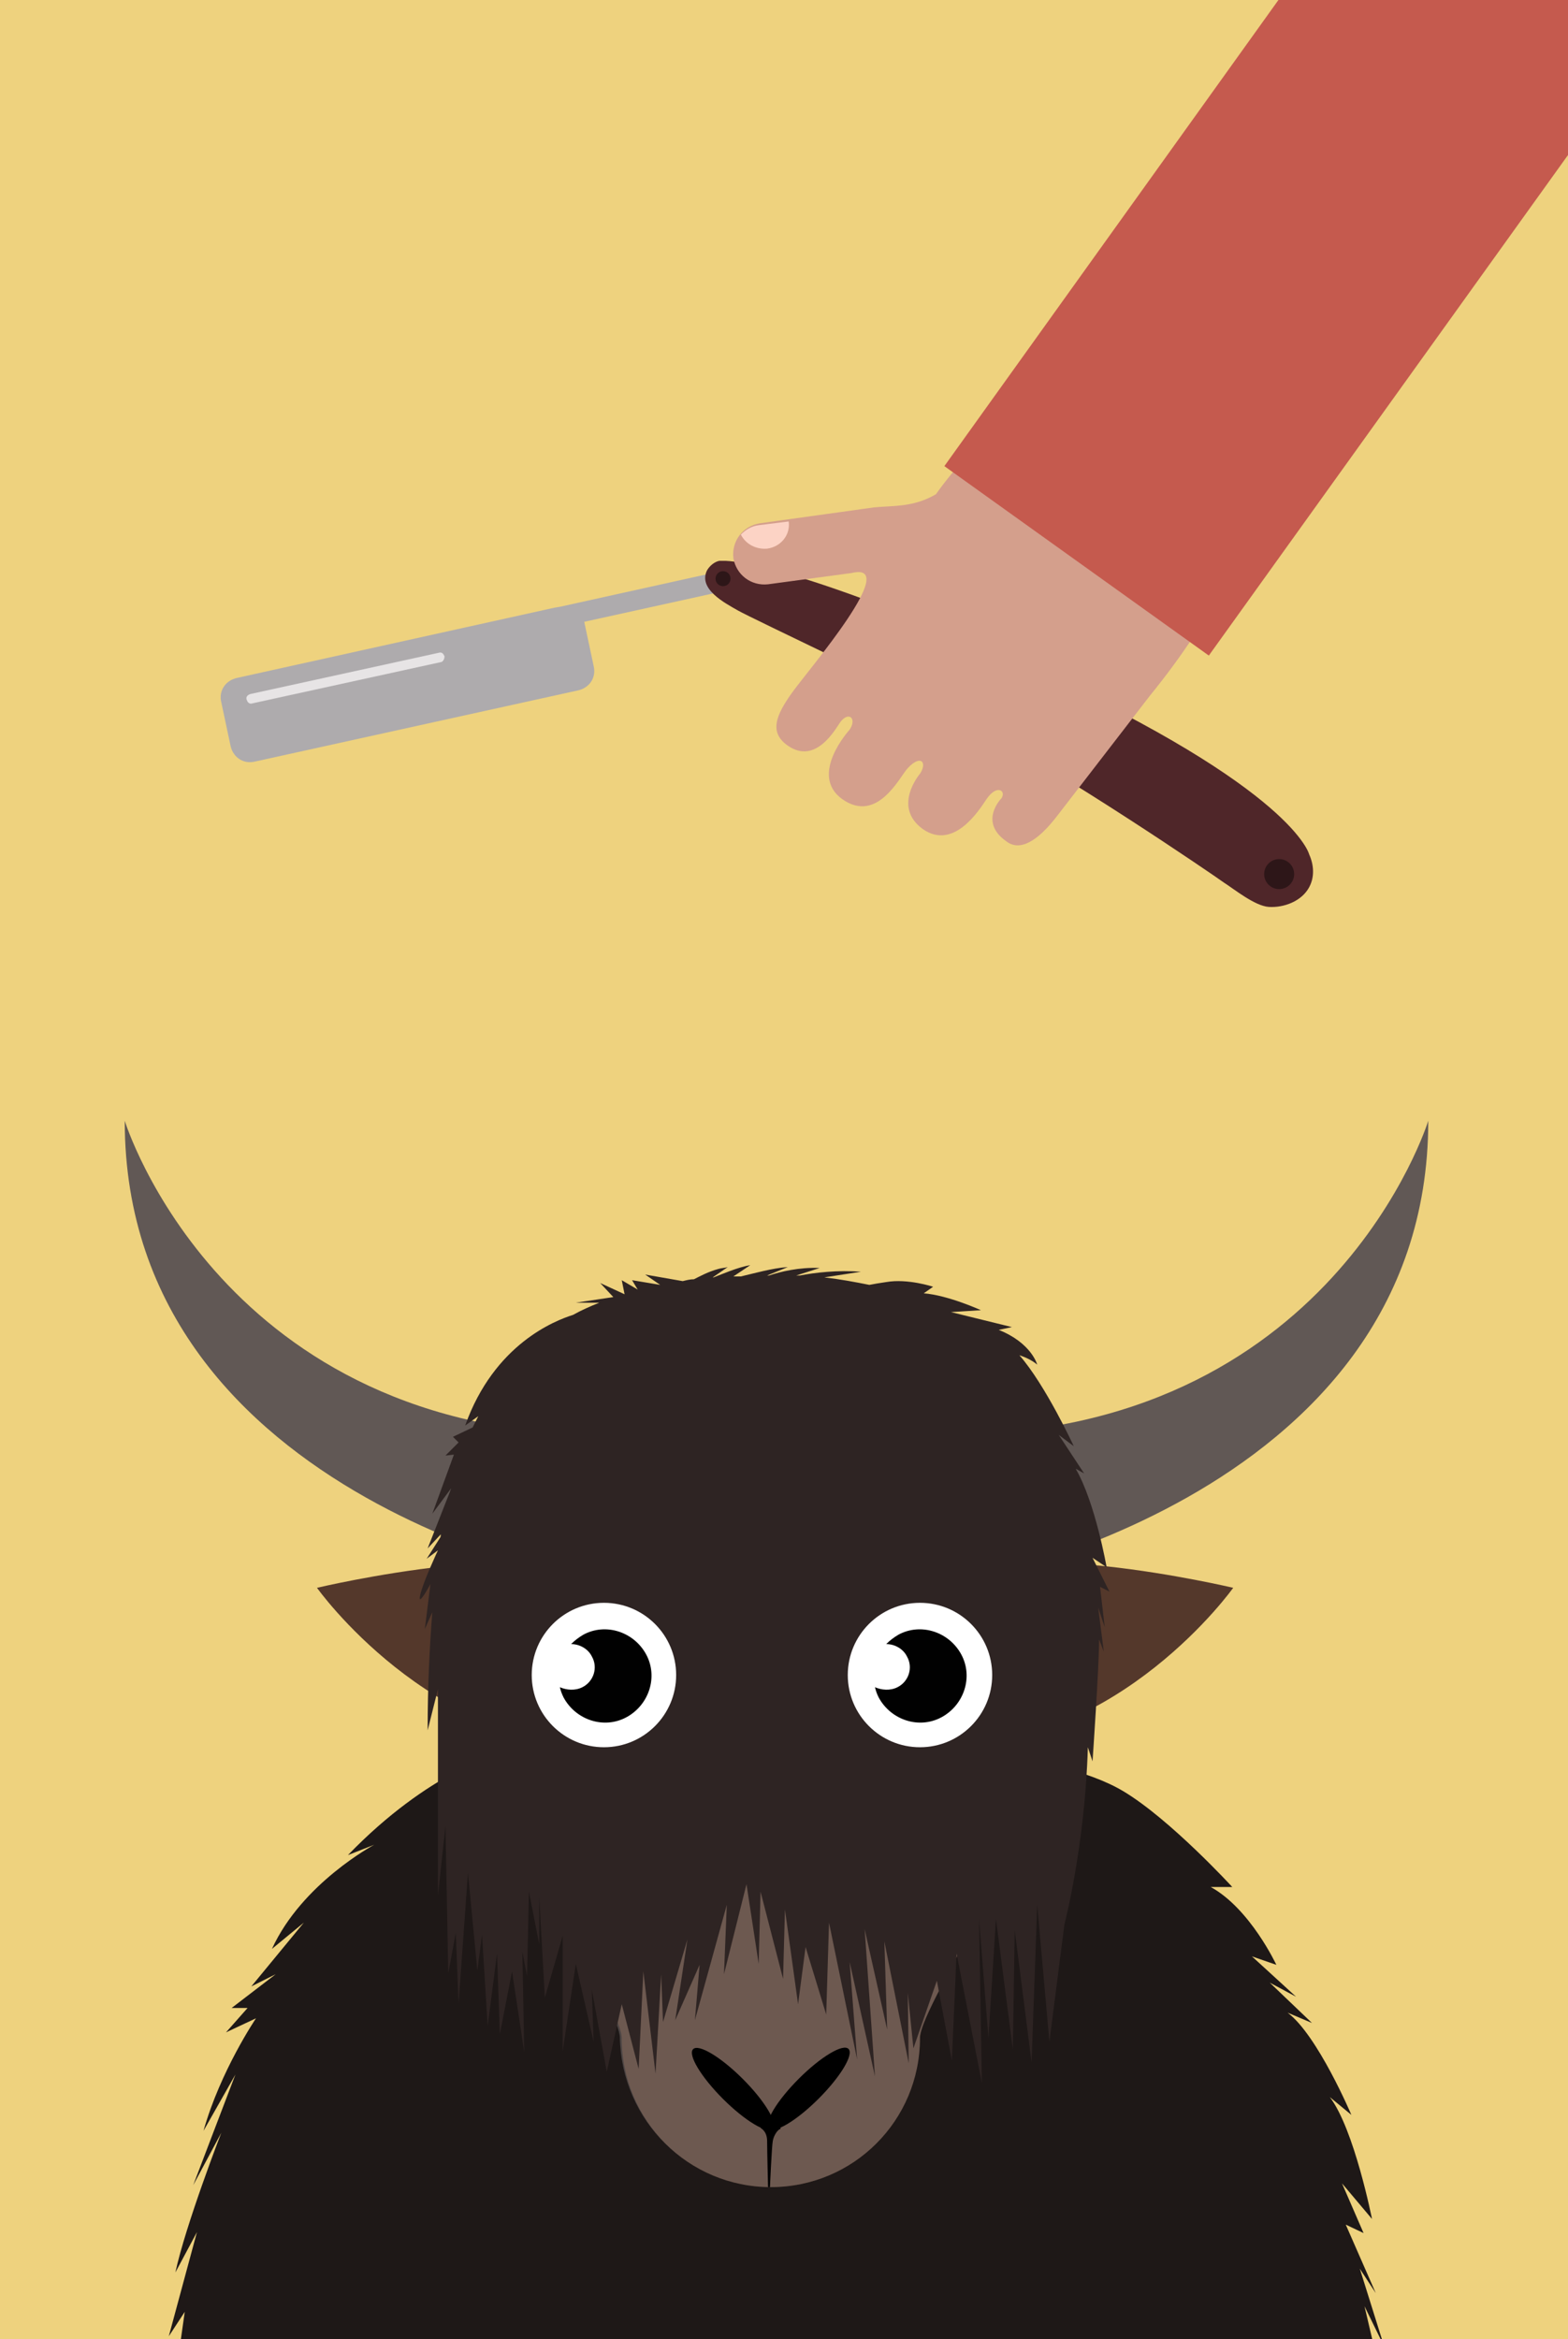 <?xml version="1.0" encoding="utf-8"?>
<!-- Generator: Adobe Illustrator 18.1.1, SVG Export Plug-In . SVG Version: 6.00 Build 0)  -->
<!DOCTYPE svg PUBLIC "-//W3C//DTD SVG 1.1//EN" "http://www.w3.org/Graphics/SVG/1.1/DTD/svg11.dtd">
<svg version="1.1" id="Layer_1" xmlns="http://www.w3.org/2000/svg" xmlns:xlink="http://www.w3.org/1999/xlink" x="0px" y="0px"
	 viewBox="0 0 167.2 249.4" enable-background="new 0 0 167.2 249.4" xml:space="preserve">
<rect x="-5.7" y="-5.7" fill="#EED27E" width="178.6" height="260.8"/>
<g>
	<path fill="#1E1817" d="M53.2,187c0,0-7.4,1.8-16.1,10.8l2.8-1.1c0,0-7.7,4.1-10.9,11.1l3.4-2.8l-5.6,6.8l2.6-1.3l-4.7,3.6h1.7
		l-2.3,2.6l3.2-1.5c0,0-3.8,5.6-5.6,12l3.4-6L20.6,233l3-5.6c0,0-3.8,9.8-4.9,14.9l2.3-4.3l-3,11.1l1.7-2.6l-1.3,9.2h129.4l-2.3-9.8
		l2.1,4.3l-2.6-8.3l1.7,2.6l-3.2-7.3l1.9,0.9l-2.3-5.3l3.2,3.8c0,0-1.9-9.6-4.5-13l2.3,1.9c0,0-3.6-8.5-6.8-10.9l2.6,1.1l-4.5-4.3
		l2.8,1.5l-4.7-4.3l2.6,0.9c0,0-2.8-6-7-8.3h2.3c0,0-6.6-7.2-11.6-10.2C105.3,182.3,53.2,187,53.2,187z"/>
	<path fill="#615855" d="M13.3,119.5c0,0,10.3,33.5,51.4,33.5v16C64.7,169.1,13.3,160.5,13.3,119.5z"/>
	<path fill="#615855" d="M152.3,119.5c0,0-10.3,33.5-51.4,33.5v16C100.9,169.1,152.3,160.5,152.3,119.5z"/>
	<path fill="#54382B" d="M64.4,186.2c-18.6,0-30.6-16.9-30.6-16.9s25.8-6.1,30.6,0C64.4,176,64.4,173.7,64.4,186.2z"/>
	<path fill="#54382B" d="M100.9,186.2c18.6,0,30.6-16.9,30.6-16.9s-25.8-6.1-30.6,0C100.9,176,100.9,173.7,100.9,186.2z"/>
	<path fill="#54382B" d="M113.9,178c0-17.5-14.2-31.7-31.7-31.7c-17.5,0-31.7,14.2-31.7,31.7c0,13.1,15.8,35.5,15.8,39.3
		c0,8.8,7.1,15.9,15.9,15.9c8.8,0,15.9-7.1,15.9-15.9C98.1,213.5,113.9,191.2,113.9,178z"/>
	<path opacity="0.4" fill="#938B88" d="M82.2,233.2c8.8,0,15.9-7.1,15.9-15.9c0-1.5,2.5-5.9,5.4-11.5c-5.6-5.1-13.1-21.1-21.4-21.1
		s-15.7,15.9-21.4,21.1c3,5.6,5.4,10,5.4,11.5C66.3,226.1,73.4,233.2,82.2,233.2z"/>
	<g>
		<ellipse transform="matrix(0.707 -0.707 0.707 0.707 -134.585 120.571)" cx="78.2" cy="222.7" rx="1.5" ry="6"/>
		<ellipse transform="matrix(0.707 0.707 -0.707 0.707 182.741 4.314)" cx="86.2" cy="222.7" rx="1.5" ry="6"/>
	</g>
	<path d="M81.1,226.9c0,0,0.7,0.3,0.7,1.4c0,1.1,0.1,4.9,0.1,4.9h0.2c0,0,0.2-4.4,0.3-4.9c0.1-0.6,0.5-1.2,0.8-1.3
		c0.3-0.1-1.1-1-1.1-1L81.1,226.9z"/>
	<path fill="#2E2423" d="M117.3,169.2l1,0.5l-1.8-3.6l1.5,1c0,0-1.2-6.9-3.3-10.5l0.9,0.5l-2.7-4.1l1.6,1.2c0,0-3-6.5-5.8-9.7
		c0.6,0.2,1.3,0.5,1.9,1c0,0-0.6-2.3-4.1-3.7l1.4-0.3l-6.5-1.6l3.2-0.2c0,0-3.5-1.6-6.1-1.8l1-0.7c0,0-2.7-0.9-5-0.5
		c-0.7,0.1-1.3,0.2-1.8,0.3c-1.5-0.3-3.1-0.6-4.8-0.8l3.9-0.6c-2.4-0.2-5,0.1-6.5,0.4c-0.1,0-0.3,0-0.4,0l2.5-0.8
		c-2.2-0.1-4.2,0.4-5.4,0.8c-0.1,0-0.1,0-0.2,0l2.2-0.9c-1.6,0.1-3.7,0.7-5,1c-0.3,0-0.5,0-0.8,0l1.8-1.2c-1.3,0.2-3.1,1-3.9,1.3
		c0,0-0.1,0-0.1,0l1.6-1.1c-0.3,0.1-0.7,0.1-1,0.2c-1.1,0.3-2,0.8-2.6,1.1c-0.4,0-0.8,0.1-1.2,0.2l-4-0.7l1.6,1.1l-3-0.5l0.6,1
		l-1.7-1l0.3,1.5l-2.6-1.2l1.4,1.5l-4,0.6h2.5c-1,0.4-1.9,0.8-2.8,1.3c-1.9,0.6-8.4,3.1-11.5,11.8l1.4-1c-0.2,0.4-0.4,0.8-0.6,1.2
		l-2.1,1l0.6,0.6l-1.4,1.4l0.9-0.1l-2.3,6.3l2-2.7c0,0.1-0.1,0.2-0.1,0.3l-2.4,6.1l1.4-1.5c0,0.1,0,0.3-0.1,0.4l-1.4,2.2l1.2-0.9
		c0,0-1.6,3.4-1.9,4.8c-0.3,1.4,1.1-1.2,1.1-1.2l-0.6,4.8l0.8-1.8c-0.3,3.8-0.5,8-0.5,12.6l1.1-4.4v22l0.8-7.4l0.3,15.7l0.8-4.3
		l0.3,7.5l1-13.9l1,10.4l0.5-3.8L52,216l1-7.7l0.3,8.6l1.3-6.7l1.3,8.6l-0.2-10.7l0.5,2.6l0.2-9l1.1,5.6v-5l0.6,10.7l1.9-6.6v12.3
		l1.4-9.3l1.9,8.3l-0.2-5.6l1.6,8.8l1.6-7.2l1.8,6.9l0.5-10.4l1.3,10.9l0.6-10.6l0.2,5.1l2.6-8.8l-1.3,8.6l2.6-5.9l-0.5,5.9
		l3.4-12.3l-0.3,7.4l2.4-9.6l1.3,8.5l0.2-7.7l2.4,9.3l0.2-7.4l1.4,10.1l0.8-6.1l2.2,7.2l0.3-9.8l3,14.6l-0.8-10.4l2.7,12.2
		l-1.1-15.7l2.4,10.7l-0.3-9.4l2.6,13l-0.1-7.5l0.6,5.9l2.5-7.2l1.6,8.5l0.5-11.4l2.7,13.8l-0.3-17.5l1,12.7l0.8-12.7l1.8,13.9
		l0.2-12.7l1.8,14.1l0.6-16.8l1.3,14.6l1.6-12.5c0,0,2.2-8.4,2.5-18.9l0.5,1.5c0,0,0.7-10.1,0.7-13l0.5,1.3l-0.6-4.7l0.7,2.1
		L117.3,169.2z"/>
	<g>
		<circle fill="#FFFFFF" cx="64.4" cy="178.6" r="7.7"/>
		<g>
			<path fill="#010101" d="M62.1,179.9c1.2-0.6,1.7-2.1,1-3.3c-0.4-0.8-1.3-1.3-2.2-1.3c0.4-0.4,0.8-0.7,1.3-1
				c2.4-1.3,5.4-0.3,6.7,2.1c1.3,2.4,0.3,5.4-2.1,6.7c-2.4,1.3-5.4,0.3-6.7-2.1c-0.2-0.4-0.3-0.7-0.4-1.1
				C60.4,180.2,61.3,180.3,62.1,179.9z"/>
		</g>
	</g>
	<g>
		<circle fill="#FFFFFF" cx="98.1" cy="178.6" r="7.7"/>
		<g>
			<path fill="#010101" d="M95.7,179.9c1.2-0.6,1.7-2.1,1-3.3c-0.4-0.8-1.3-1.3-2.2-1.3c0.4-0.4,0.8-0.7,1.3-1
				c2.4-1.3,5.4-0.3,6.7,2.1c1.3,2.4,0.3,5.4-2.1,6.7c-2.4,1.3-5.4,0.3-6.7-2.1c-0.2-0.4-0.3-0.7-0.4-1.1
				C94,180.2,94.9,180.3,95.7,179.9z"/>
		</g>
	</g>
</g>
<g>
	<g>
		<path fill="#AEABAD" d="M93.6,57.2l-33.9,7.5l-0.6,0.1l-33.9,7.5c-1.2,0.3-1.9,1.4-1.6,2.6l1,4.7c0.3,1.2,1.4,1.9,2.6,1.6
			l34.5-7.6c1.2-0.3,1.9-1.4,1.6-2.6l-1-4.7c0,0,0,0,0,0l31.8-7c1.2-0.3,1-1.9,1-1.9C95,57.1,94.8,56.9,93.6,57.2z"/>
		<path fill="#4F2629" d="M139.6,94.6c0.6-1.1,0.5-2.4,0-3.5c0,0,0,0,0,0s-1.6-6.9-29.2-19.6C87.6,61.2,79.5,59.9,77.4,59.8
			c-0.2,0-0.3,0-0.5,0c-0.1,0-0.2,0-0.2,0l0,0c-0.5,0.1-1,0.5-1.3,1c-1,2,1.9,3.5,3.3,4.3s18.5,8.9,24.8,12.1
			c10.1,5.3,25.9,16.1,27,16.9c1.1,0.7,3.3,2.5,4.8,2.6C136.9,96.8,138.8,96.1,139.6,94.6z"/>
		<circle fill="#2D1618" cx="77.1" cy="61.7" r="0.8"/>
		<circle fill="#2D1618" cx="136.4" cy="93.2" r="1.6"/>
	</g>
	<path fill="#D49F8C" d="M107.3,89.7c-3-2.1-0.5-4.6-0.5-4.6c0.5-0.8-0.5-1.5-1.6,0.1c-0.8,1.2-3.5,5.5-6.8,3.2
		c-3.3-2.4-0.3-5.9-0.3-5.9c0.8-1.2,0.1-2.1-1.3-0.6c-0.8,0.8-3.2,6-7,3.3c-3.6-2.6,0.8-7.4,0.8-7.4c0.8-1.2-0.1-2-1-0.8
		c-0.5,0.7-2.6,4.6-5.6,2.5c-2-1.4-1.3-3.2,0.5-5.7s11.7-14,6.3-12.7l-8.9,1.2c-1.8,0.2-3.4-1-3.7-2.8c-0.2-1.8,1-3.4,2.8-3.7
		l12.2-1.7c0,0,0,0,0,0c0,0,0,0,0,0c2.1-0.2,4.2,0,6.6-1.4c16.7-23.6,51.4-13.7,22.8,21.5l-9.8,12.7
		C110.6,89.8,108.7,90.8,107.3,89.7z"/>
	<g>
		<path fill="#FCD3C5" d="M80.9,56l1.6-0.2l1.6-0.2c0.2,1.4-0.8,2.7-2.3,2.9C80.6,58.6,79.5,58,79,57C79.5,56.5,80.1,56.1,80.9,56z"
			/>
	</g>
	<polygon fill="#C55A4E" points="167.3,-13.3 176.6,-6.4 174.9,5.8 128.9,69.9 100.7,49.7 146.5,-14.2 157.7,-21 	"/>
	<path fill="#BF8F7E" d="M107.2,86.7"/>
	<path opacity="0.7" fill="#FFFCFC" d="M47,70.6L26.9,75c-0.3,0.1-0.5-0.1-0.6-0.4l0,0c-0.1-0.3,0.1-0.5,0.4-0.6l20.1-4.4
		c0.3-0.1,0.5,0.1,0.6,0.4l0,0C47.4,70.3,47.2,70.6,47,70.6z"/>
</g>
</svg>

